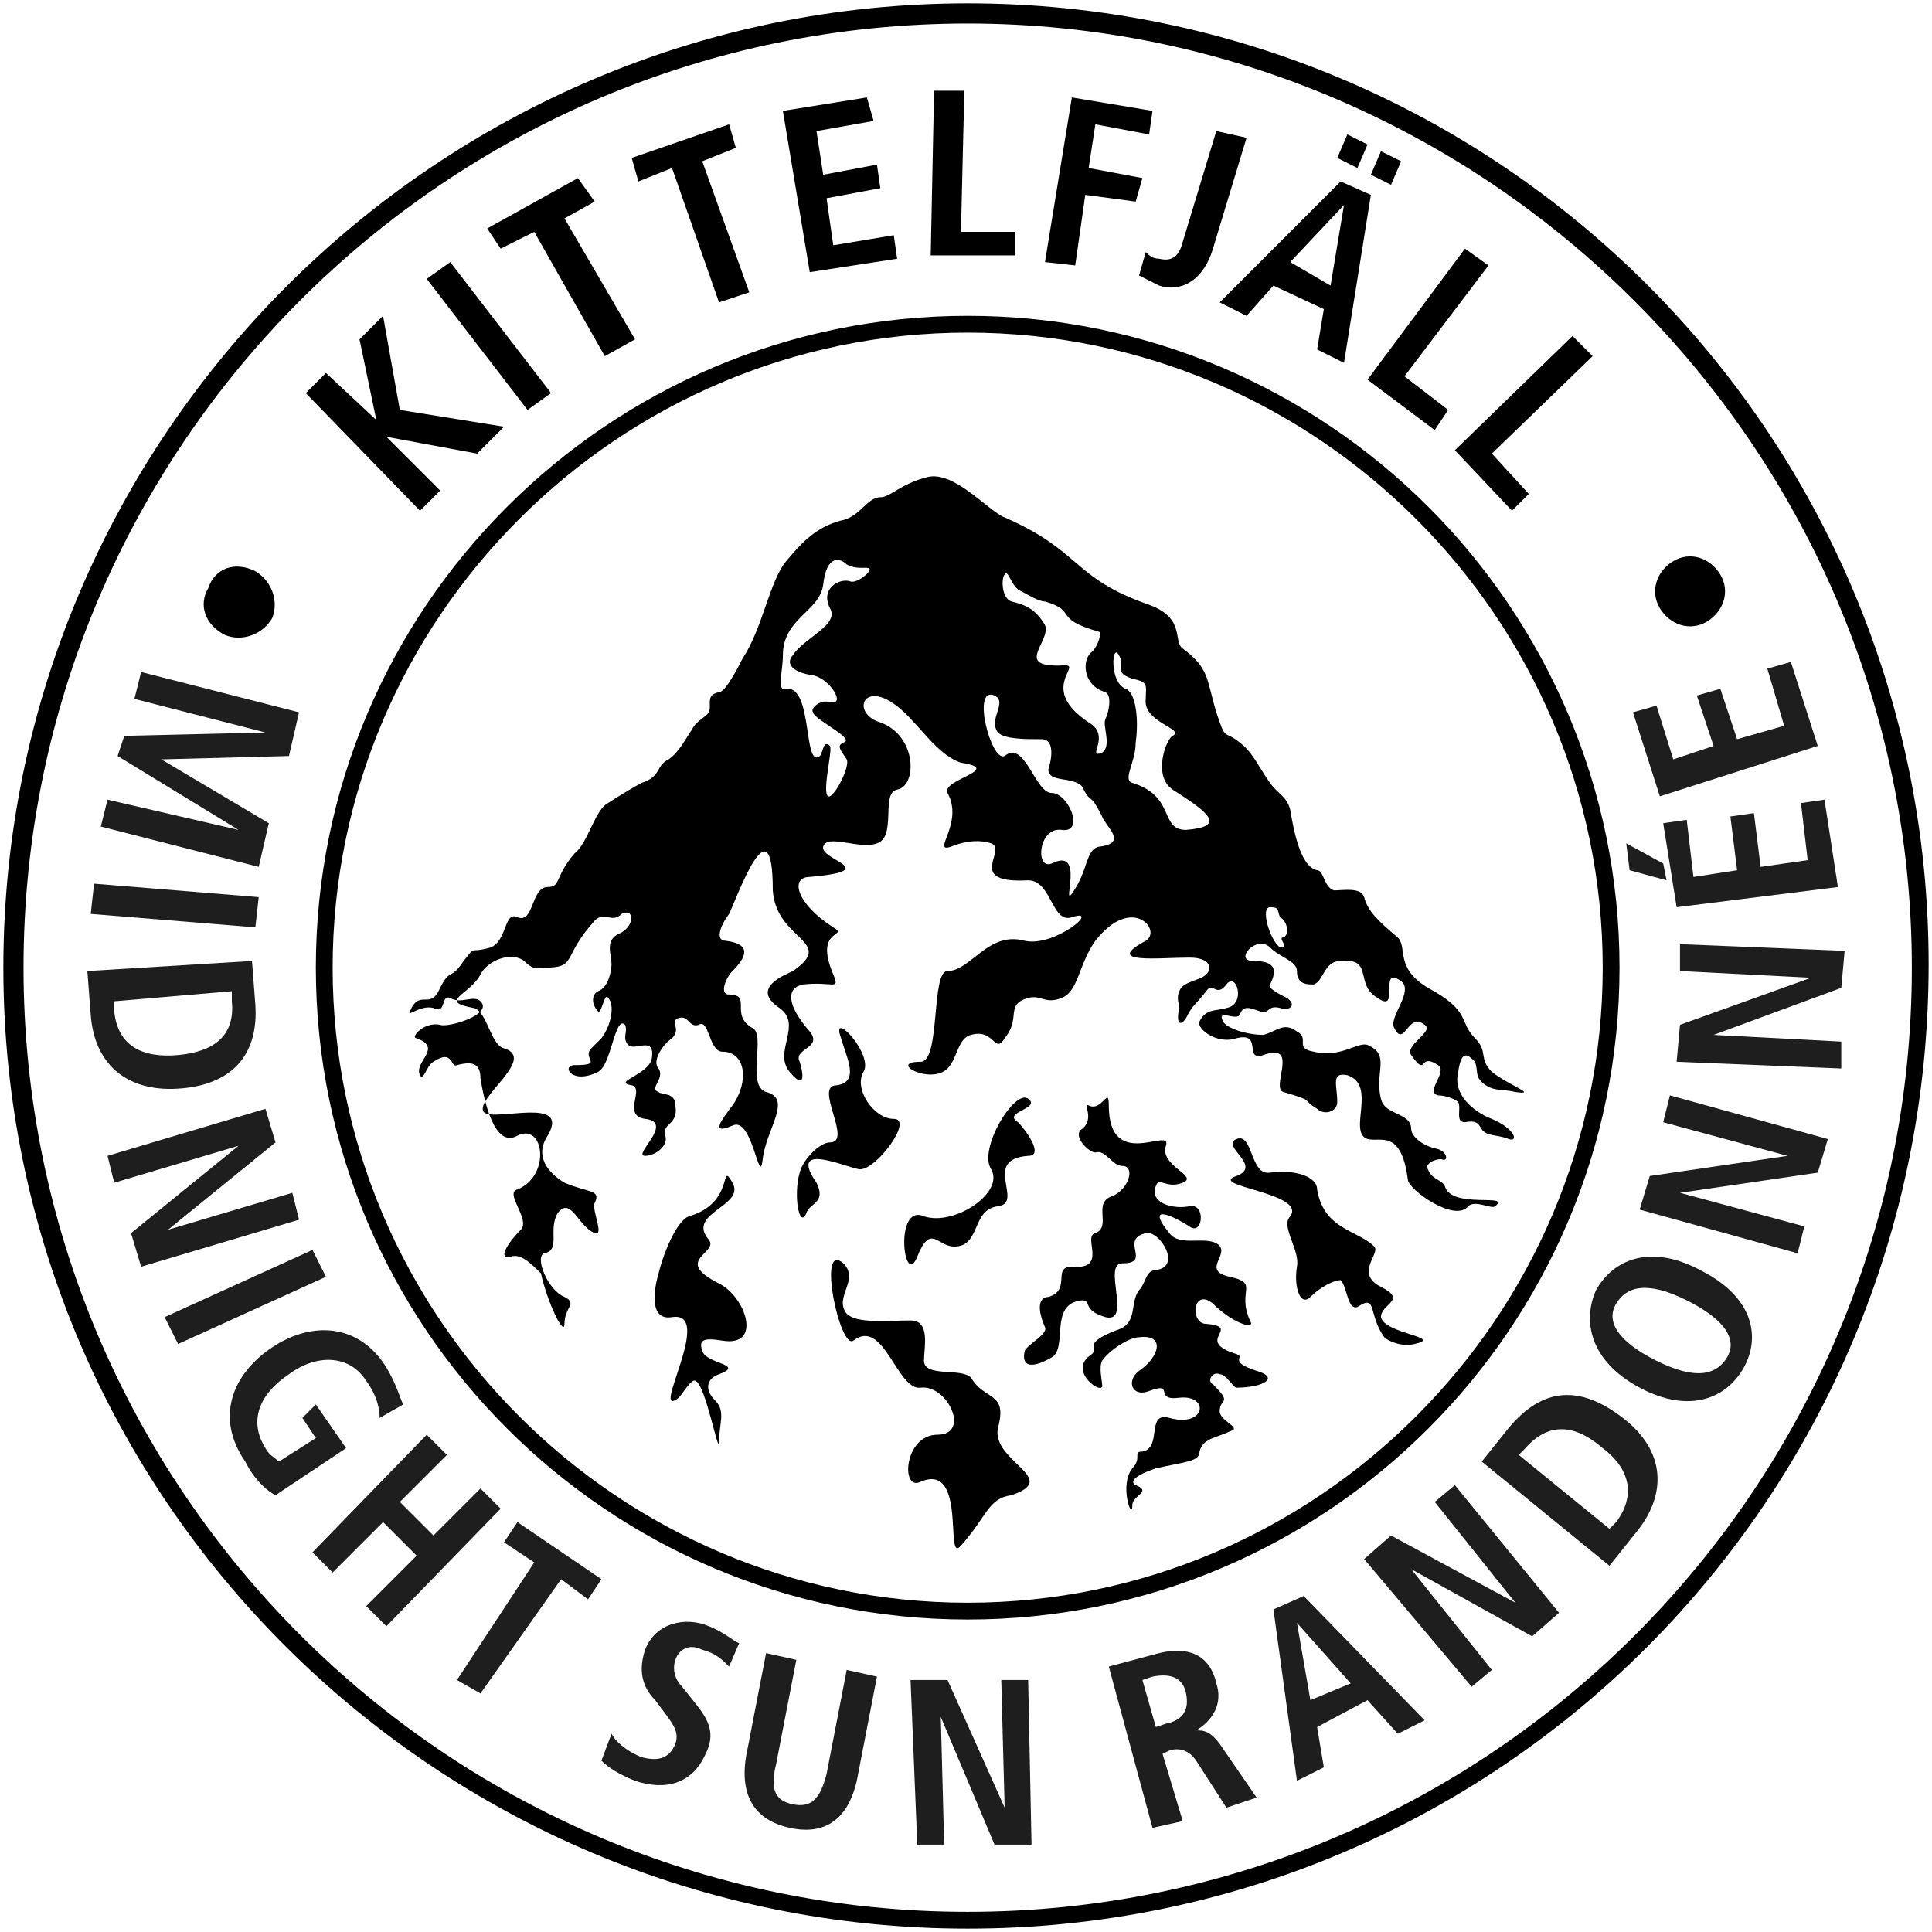 <?xml version="1.0" encoding="utf-8"?>
<!-- Generator: Adobe Illustrator 26.0.3, SVG Export Plug-In . SVG Version: 6.00 Build 0)  -->
<svg version="1.1" id="Lager_1" xmlns="http://www.w3.org/2000/svg" xmlns:xlink="http://www.w3.org/1999/xlink" x="0px" y="0px"
	 viewBox="0 0 57.5 57.5" style="enable-background:new 0 0 57.5 57.5;" xml:space="preserve">
<style type="text/css">
	.st0{opacity:0.88;}
</style>
<path class="st0" d="M7.1,24.7L7.1,24.7l-3.6-2.2l0.2-0.6l4.2-0.1l0,0l-3.9-1l0.2-0.8l4.7,1.2l-0.3,1.3l-3.8,0.1l0,0L8,24.5
	l-0.3,1.3l-4.7-1.2l0.2-0.8L7.1,24.7z"/>
<path class="st0" d="M7.7,26.7l-0.1,0.9l-4.9-0.4l0.1-0.9L7.7,26.7z"/>
<path class="st0" d="M7.5,28.6l0.1,1.3c0.1,1.5-0.7,2.4-2.3,2.5c-1.6,0.1-2.5-0.8-2.6-2.2l-0.1-1.3L7.5,28.6z M3.4,29.8l0,0.3
	c0.1,1,0.8,1.4,1.9,1.3c1.1-0.1,1.7-0.6,1.6-1.6l0-0.3L3.4,29.8z"/>
<path class="st0" d="M7.9,33l0.3,1L5,36.6l0,0l3.7-1.1l0.2,0.8l-4.7,1.4l-0.3-1l3.2-2.6l0,0l-3.7,1.1l-0.2-0.8L7.9,33z"/>
<path class="st0" d="M9.3,37.2L9.7,38l-4.4,2l-0.4-0.8L9.3,37.2z"/>
<path class="st0" d="M9.4,41.8l0.9,1.3l-2.1,1.4c-0.2-0.1-0.6-0.4-0.9-1c-0.9-1.3-0.4-2.6,0.8-3.4c1.2-0.8,2.6-0.7,3.4,0.6
	c0.3,0.5,0.4,0.9,0.5,1.1l-0.7,0.4c0-0.3-0.1-0.7-0.4-1.1c-0.5-0.8-1.5-0.8-2.3-0.2c-0.9,0.6-1.2,1.4-0.7,2.2
	c0.1,0.2,0.3,0.3,0.4,0.4l1.1-0.7l-0.4-0.6L9.4,41.8z"/>
<path class="st0" d="M12.7,42.7l0.6,0.6l-1.4,1.4l1,1l1.4-1.4l0.6,0.6l-3.4,3.5l-0.6-0.6l1.5-1.5l-1-1l-1.5,1.5l-0.6-0.6L12.7,42.7z
	"/>
<path class="st0" d="M15.9,46.5L15,45.9l0.4-0.6l2.5,1.7l-0.4,0.6L16.7,47l-2.4,3.4L13.6,50L15.9,46.5z"/>
<path class="st0" d="M18.2,51.6c0.1,0.2,0.4,0.5,0.9,0.7c0.4,0.1,0.8,0.1,1-0.4c0.1-0.3,0-0.5-0.3-0.9l-0.3-0.4
	c-0.4-0.4-0.5-0.9-0.3-1.5c0.3-0.8,1.2-1,1.9-0.7c0.5,0.2,0.8,0.5,0.9,0.5l-0.3,0.7c-0.2-0.2-0.4-0.4-0.8-0.5
	c-0.4-0.2-0.7,0-0.8,0.3c-0.1,0.3,0,0.6,0.2,0.8l0.4,0.5c0.4,0.5,0.6,0.9,0.3,1.5c-0.4,0.9-1.2,1.1-2.1,0.8c-0.5-0.2-0.8-0.4-1-0.6
	L18.2,51.6z"/>
<path class="st0" d="M23.7,49.4l-0.6,3.1c-0.2,0.8,0,1.1,0.5,1.2c0.5,0.1,0.8-0.1,1-0.9l0.6-3.1l0.9,0.2L25.5,53
	c-0.3,1.3-1.1,1.6-2,1.4c-0.9-0.2-1.5-0.8-1.3-2.1l0.6-3.1L23.7,49.4z"/>
<path class="st0" d="M27.1,50l1.1,0l1.7,3.8h0l-0.1-3.8l0.8,0l0.1,4.9l-1.1,0L28,51.1h0l0.1,3.8l-0.8,0L27.1,50z"/>
<path class="st0" d="M33,49.6l1.5-0.4c0.8-0.2,1.5,0,1.7,0.9c0.2,0.6-0.1,1.1-0.6,1.4l0,0c0.2,0,0.4,0,0.7,0.4l1.1,1.6l-0.9,0.3
	l-0.9-1.4c-0.2-0.3-0.5-0.4-0.8-0.3l-0.2,0.1l0.6,2l-0.9,0.2L33,49.6z M34.7,51.3c0.5-0.1,0.7-0.4,0.6-0.9c-0.1-0.5-0.5-0.6-1-0.5
	L34,50l0.4,1.4L34.7,51.3z"/>
<path class="st0" d="M40.7,50.6l-1.5,0.8l0.2,1.2L38.6,53l-0.7-5.1l0.9-0.4l3.6,3.7l-0.8,0.4L40.7,50.6z M40.2,50.1l-1.6-1.8l0,0
	l0.4,2.3L40.2,50.1z"/>
<path class="st0" d="M40.6,46.4l0.8-0.7l3.7,2l0,0l-2.4-3l0.6-0.5l3.1,3.8l-0.8,0.7l-3.6-2l0,0l2.4,3l-0.6,0.5L40.6,46.4z"/>
<path class="st0" d="M44.1,43.5l0.8-1c1-1.2,2.1-1.3,3.4-0.3c1.3,1,1.3,2.3,0.4,3.4l-0.8,1L44.1,43.5z M47.9,45.5l0.2-0.2
	c0.6-0.8,0.4-1.6-0.4-2.2c-0.8-0.7-1.6-0.8-2.3,0l-0.2,0.2L47.9,45.5z"/>
<path class="st0" d="M47.5,38.4c0.5-0.9,1.6-1.4,3.1-0.6c1.6,0.8,1.8,2,1.3,2.9c-0.5,0.9-1.6,1.4-3.1,0.6
	C47.3,40.5,47.1,39.3,47.5,38.4z M51.4,40.4c0.3-0.5,0-1.1-1.2-1.7s-1.8-0.4-2.1,0.1c-0.3,0.5,0,1.1,1.2,1.7S51.1,40.9,51.4,40.4z"
	/>
<path class="st0" d="M48.8,36l0.3-1l4.1-0.6l0,0l-3.7-1l0.2-0.8l4.7,1.3l-0.3,1L50,35.5l0,0l3.7,1l-0.2,0.8L48.8,36z"/>
<path class="st0" d="M49.9,31.6l0.1-1.1l3.9-1.4l0,0L50,28.9l0-0.8l4.9,0.2l-0.1,1.1L51,30.8l0,0l3.8,0.2l0,0.8L49.9,31.6z"/>
<path class="st0" d="M48.5,25.9l-0.1-0.8l1.1,0.6l0.1,0.5L48.5,25.9z M49.9,27l-0.4-2.5l0.7-0.1l0.2,1.7l1.3-0.2l-0.2-1.6l0.7-0.1
	l0.2,1.6l1.4-0.2l-0.2-1.7l0.7-0.1l0.4,2.6L49.9,27z"/>
<path class="st0" d="M49.4,23.7l-0.8-2.5l0.7-0.2l0.5,1.6l1.2-0.4l-0.5-1.5l0.7-0.2l0.5,1.5l1.4-0.4l-0.5-1.7l0.7-0.2l0.8,2.5
	L49.4,23.7z"/>
<path d="M9.1,11.7l0.6-0.6l1.5,1.4l0,0l-0.5-2.4l0.7-0.7l0.5,2.8l3.1,0.5l-0.8,0.8l-2.7-0.5l0,0l1.6,1.6l-0.6,0.6L9.1,11.7z"/>
<path d="M12.7,8.3l0.7-0.5l3,3.9l-0.7,0.5L12.7,8.3z"/>
<path d="M15.9,6.9l-1,0.5l-0.4-0.6l2.7-1.5L17.7,6l-0.9,0.5l2.1,3.6L18,10.6L15.9,6.9z"/>
<path d="M20,5l-1,0.4l-0.2-0.7l2.9-1l0.2,0.7l-1,0.4l1.4,3.9L21.4,9L20,5z"/>
<path d="M23.3,3.3l2.5-0.4L26,3.6l-1.7,0.3l0.2,1.3l1.6-0.3l0.1,0.7l-1.6,0.3l0.2,1.4L26.6,7l0.1,0.7l-2.6,0.4L23.3,3.3z"/>
<path d="M27.8,2.7l0.9,0l-0.1,4.2l1.6,0l0,0.7l-2.5,0L27.8,2.7z"/>
<path d="M31.9,2.9l2.4,0.4L34.2,4l-1.6-0.3l-0.2,1.3L34,5.3L33.8,6l-1.5-0.2L32,7.9l-0.9-0.1L31.9,2.9z"/>
<path d="M37.1,4.1l-1,3.3c-0.3,1-1,1.3-1.6,1.1c-0.2-0.1-0.4-0.2-0.6-0.3l0.2-0.7c0.1,0.1,0.2,0.2,0.4,0.2c0.4,0.1,0.6-0.1,0.7-0.5
	l1-3.3L37.1,4.1z"/>
<path d="M39.4,9.2l-1.5-0.7l-0.8,0.9l-0.8-0.4l3.6-3.6l0.9,0.4L40,10.8l-0.8-0.4L39.4,9.2z M39.6,8.5L40,6.1l0,0l-1.6,1.7L39.6,8.5z
	 M40.1,4l0.6,0.3l-0.3,0.7l-0.6-0.3L40.1,4z M41.1,4.5l0.6,0.3l-0.3,0.7l-0.6-0.3L41.1,4.5z"/>
<path d="M43.6,7.4l0.7,0.5l-2.5,3.3l1.3,1l-0.4,0.6l-2-1.5L43.6,7.4z"/>
<path d="M46.8,10l0.6,0.6l-3,2.9l1.1,1.2L45,15.2l-1.7-1.8L46.8,10z"/>
<path d="M6.2,17.5C6.4,16.9,7,16.7,7.6,17c0.5,0.3,0.7,0.9,0.5,1.4c-0.3,0.5-0.9,0.7-1.4,0.5C6.1,18.6,5.9,18,6.2,17.5z"/>
<path d="M51.2,17.1c0.3,0.5,0.1,1.1-0.4,1.4s-1.1,0.1-1.4-0.4c-0.3-0.5-0.1-1.1,0.4-1.4C50.3,16.4,50.9,16.6,51.2,17.1z"/>
<path d="M16.8,39.4c0-0.5,0.4-0.6,0-0.8c-0.5-0.2-0.9-1.2-0.6-1.3c0.5-0.1,0.1-0.7,0.4-1.2c0.4-0.5,0.6,0.4,1.1,0.6
	c0.3,0.1-0.1-0.7,0-0.9c0.2-0.4-0.2-0.3-0.9-0.6c-0.5-0.3-0.9-0.8-0.5-1.4c0.7-1.2-1.6-0.4-1.9-0.7c-0.3-0.4,1.6-1.6,0.6-1.9
	c-0.4-0.1-0.5-1.1-0.9-1.2c-1.1-0.2-0.1-0.4,0.2-1c0.2-0.4,0.9-0.7,1.3-0.4c0.3,0.3,0.4,0.2,0.6,0.2c1,0,0.5-0.3,1.5-1.4
	c0.3-0.3,0.5,0.1,0.8-0.2c0.4-0.2,0.4,0.4-0.1,0.6c-0.4,0.2-0.2,0.6-0.2,0.9c0,0.2-0.1,0.7-0.4,0.8c-0.2,0.1-0.2,0.4,0,0.6
	c0.1,0.1,0.2-0.6,0.3-0.4c0.2,0.2,0.1,0.8-0.2,1.2c-0.1,0.1-0.2,0.2-0.3,0.3c-0.3,0.3,0.4,0.5-0.5,0.5c-0.4,0-0.1,0.6,0.7,0.2
	c0.4-0.2,0.5-1.7,0.8-1.4c0.1,0.2-0.1,0.4,0.1,0.6c0.2,0.2,0.8-0.3,0.7,0.4c-0.1,0.5-1.2,0.7-0.6,0.8c0.4,0.1-0.3,0.9,0.4,1
	c0.9,0.1-0.4,1.1,0,1.1c0.3,0,0.7-0.3,0.6-0.6c-0.1-0.4,0.4-0.3,0.3-0.9c0-0.4-0.4-0.3-0.5-0.4c-0.3-0.1,0.2-0.4,0-0.7
	c-0.2-0.2,0.1-0.7,0.4-0.9c0.3-0.3-0.1-0.5,0.2-0.6c0.3-0.1,0.3,0.3,0.6,0.2c0.3-0.2,0.3,0.8,0.7,0.8c0.7,0,0.8,0.9,0.3,1.6
	c-0.3,0.4-0.7,0.9,0,0.6c0.6-0.3,0.8,1.9,0.9,1c0.1-0.9,0.9-1.8,0.1-2c-0.6-0.2,0-1.7-0.4-1.9c-0.7-0.4,0-1-0.7-1
	c-0.3,0-0.1-0.5,0.1-0.7c0.4-0.4,0.6-0.8-0.2-0.9c-0.3,0-0.2-0.4,0.1-0.8c0.2-0.4,1.3-3.5,1.3-0.7c0.1,1.5,1.9,1.5,0.6,2.4
	c-0.2,0.1-1.3,0.5-0.4,1.1c0.7,0.5-0.2,1.3,0.3,1.9c0.5,0.6,0.4,0,0.3-0.3c-0.2-0.4,0.7-0.4,0.3-0.9c-0.7-0.8-0.7-1.3-0.2-1.4
	c0.9-0.1,1.1,0.2,0.9-0.3c-0.6-1.4,0.5-1.1,0-1.4c-1.1-0.7-1.3-1.5-0.7-1.5c2.2-0.2,0.3-0.5,0.4-0.9c0.1-0.4,1.1,0.1,1.6-0.1
	c0.6-0.2,0.1-1.5,0.6-1.6c0.6-0.1,0.6-1.6-0.5-2c-1-0.3-0.4-1.6,1,0c0.3,0.3,0.8,1,1.4,1.2c1.3,0.2-0.6,0.5-0.4,0.9
	c0.5,0.9-0.5,1.8,0.1,1.6c0.5-0.2,0.9-0.2,1.2-0.1c0.5,0.2-0.8,1.2,1.1,1.1c0.7,0,0.7,1.3,1.3,1.1c0.9-0.3-0.5,0.9-1.4,0.7
	c-1.1-0.3-1.6,0.9-2.3,0.9c-0.5,0-0.2,2.7-0.8,2.7c-1,0,0.3,0.7,0.8,0.2c0.3-0.3,0.3-0.9,0.7-1c0.7-0.2,0.7,0.6,1,0.1
	c0.5-0.6,0-1,0.7-1.2c0.4-0.1,0.5,0.2,1,0c0.5-0.2,0.5-1,1-1.7c1.1-1.4,2-0.3,1.5,0c-1.3,0.7,0.4,0.5,1.3,0.5c0.6,0,0.7,0.3,0.5,0.5
	c-0.2,0.2-0.7,0.2-0.8,0.5c-0.1,0.2,0,0.4,0,0.5c-0.1,0.4,0,0.6,0.2,0.3c0.2-0.4,0.2-0.3,0.6-0.8c0.2-0.3,0.3,0.2,0.6-0.2
	c0.3-0.4,0.6,0.6,0,0.7c-0.3,0.1-0.6,0-0.8,0.4c-0.1,0.2,0.5,0.7,1.1,0.5c0.8-0.2,0.2,0.7,0.8,0.5c1.1-0.4,0.2,1,0.6,1.1
	c1,0.3,0.5,0.2,1,0.5c0.2,0.2,0.6,0.1,0.6-0.2c0-0.5-0.2-0.9,0.3-0.8c0.9,0.3,0,1.7,0.6,1.9c0.4,0.1,1-0.3,1.2,1.2
	c0,0.3,1.4,1.3,1.8,0.8c0.2-0.2,0.7,0.1,0.8,0c0.5-0.4-1.3,0.1-1.5-0.6c-0.1-0.2-0.4-0.2-0.5-0.5c-0.1-0.1,0.1-0.3,0.4-0.3
	c0.2,0.1,0.2-0.2-0.1-0.3c-0.5-0.1-0.8-0.4-0.8-0.6c0-0.5-0.8-0.4-0.9-0.9c-0.2-0.8,0.3-1.3-0.4-1.6c-0.3-0.1-0.8,0.4-1.6,0.2
	c-0.6-0.1-0.1-0.4-0.5-0.6c-0.4-0.3-0.6,0-1,0.1c-0.5,0-1.1-0.2-1.2-0.4c-0.2-0.4,0.4,0,0.5-0.2c0.1-0.3,0.3-0.2,0.6-0.1
	c0.3,0.1,0.2-0.2,0.6-0.1c0.3,0.1,0.5-0.1,0.2-0.3c-0.2-0.1-0.6-0.3-0.5-0.4c0.2-0.4,0.2-0.7-0.5-0.7c-0.6,0,0.1-0.8,0.5-0.4
	c0.3,0.3,0.8,0.4,0.8,0.7c0,0.4,0.3,0.4,0.5,0.4c0.3-0.1,0.3-0.7,0.8-0.7c1-0.1,0.4,0.7,1.1,1.1c0.7,0.5,0-1,0.7-0.5
	c0.4,0.3-0.4,1.1-0.2,1.4c0.3,0.6,0.4-0.5,0.9-0.1c0.3,0.2-0.6,0.6-0.4,0.9c0.5,0.7,0.2-0.1,0.8,0.3c0.3,0.2-0.4,0.8,0,0.9
	c0.2,0,0.5,0.1,0.6,0.2c0.1,0.2-0.1,0.6,0.2,0.6c0.5-0.1,0.4,0.2,0.6,0.3c0.1,0.1,0.5,0.1,0.7,0.2c0.3,0.1,0.2-0.3-0.5-0.6
	c-0.3-0.1-1.2-0.6-1-1.4c0.1-0.7,0.3-0.5,0.5-0.3c0.1,0.3,0,0.4,0.2,0.6c0.3,0.3,0.6,0.2,1,0.3c0.7,0.1-0.2-0.2-0.7-0.6
	c-0.4-0.4-0.1-0.6-0.5-1c-0.5-0.5-0.1-0.8-1.4-1.5c-1-0.6-0.6-1.2-0.9-1.5c-0.6-0.5-0.9-0.8-1-1.2c-0.1-0.3-0.6-0.2-0.9-0.2
	c-0.3-0.1-0.3-0.6-0.5-0.6c-0.5-0.1-0.7-1.2-0.8-1.8c-0.1-0.4-0.4-0.5-0.6-0.8c-0.3-0.4-0.5-0.9-0.9-1.2c-0.5-0.4-0.4,0-0.7-0.9
	c-0.3-1-0.2-1.3-1-1.9c-0.3-0.2,0.1-0.9-1-1.3c-2.3-0.8-2-1.6-4.3-2.6c-0.5-0.2-1.5-1.4-2.3-1.2c-0.8,0.2-1.1,0.6-1.4,0.6
	c-0.4,0-0.6,0.6-1.2,0.7c-0.7,0.2-1.1,0.6-1.6,1.2c-0.5,0.6-0.7,2-1.3,2.9c-0.1,0.2-0.5,1-0.7,1c-0.5,0.1-0.1,0.5-0.4,0.7
	c-0.1,0.1-0.3,0.2-0.4,0.4c-0.2,0.3-0.4,0.7-0.7,0.9c-0.4,0.2-0.2,0.5-0.8,0.7c-0.2,0.1-0.7,0.4-1,0.6c-0.4,0.2-0.6,1.2-1,1.5
	c-0.6,0.7-0.4,1-0.8,1c-0.5,0-0.4,1.1-0.9,0.9c-0.4-0.2-0.3,0.7-0.8,0.9c-0.7,0.2-0.4-0.1-0.8,0.4c-0.4,0.6-0.4,0.2-0.7,0.8
	c-0.3,0.7-0.6,0-0.9,0.7c-0.1,0.2,0.3-0.2,0.7-0.1c0.4,0.2,0.2-0.4,0.5-0.3c0.3,0.2,0.7-0.1,0.9,0.1c0.4,0.4-1,0.8-1.2,0.7
	c-0.5-0.1-0.9,0.4-0.7,0.4c0.8,0.3-0.1,0.7,0.1,1.1c0.1,0.2,0.2-0.3,0.4-0.4c0.6-0.4,0.5,0.2,0.7,0.1c0.4-0.1,0.7-0.1,0.7,0.4
	c0.1,0.6,0.4,2.1,1.1,1.7c0.8-0.4,1,1.2,0,1.6c-0.4,0.1,0.4,0.9,0.1,1.2c-0.4,0.4-0.7,0.9-0.3,0.8c0.3-0.1,0.6,0.2,0.9,0.5
	C16.3,38.8,16.8,39.8,16.8,39.4z M37.8,27c0.3,0,0.2,0.1,0.3,0.3c0.2,0.1,0.3,0.5,0.1,0.6c-0.2,0,0.2,0.3-0.1,0.3
	C37.8,28,37.5,27,37.8,27z M33.3,19.5c0.2,0.3-0.2,0.5,0.4,0.7c0.5,0.1,0.4,0.2,0.4,0.6c-0.1,0.7,1.2,0.9,0.8,1.1
	c-0.2,0.1-0.6,1.2,0,1.6c1.1,0.7,1.6,1.1,0.4,1.2c-0.8,0-0.3-1-1.6-1.4c-0.3-0.1,0.1-0.6,0.1-1.2c0.1-0.7,0-1.5-0.3-1.6
	C33,20.3,33.1,19.1,33.3,19.5z M29.9,17.1c0.1-0.2,0.2,0.4,0.5,0.5c0.2,0.1,0.5,0.3,0.7,0.3c1,0.3,0.2,0.5,1.6,0.9
	c0.1,0,0,0.4-0.2,0.6c-0.3,0.2-0.3,1,0.4,1.2c0.2,0.1,0.1,0.6,0,0.8c-0.1,0.2,0.2,0.8-0.1,1c-0.5,0.2,0.3-0.5-0.4-0.9
	c-1.5-1-0.2-1.7-0.7-1.7c-1.6,0.1-0.4-0.7-0.6-1.2c-0.3-0.5-0.6-0.6-1-0.7C29.8,17.8,29.8,17.2,29.9,17.1z M29.6,20.7
	c0.4,0.2-0.2,0.7,0.1,1.1c0.2,0.2,0.8,0.2,1.3,0.2c0.4,0,0.3,0.6,0.2,0.9c0,0.4,0.7,0.2,1,0.5c0.3,0.6,0.2,0.1,0.6,0.9
	c0.1,0.3,0.8,0.8-0.1,0.9c-0.4,0.1-0.3,0.7-0.8,1.4c-0.3,0.4,0.4-1.4-0.6-0.9c-0.5,0.2-0.4-1.1,0.3-1c0.7,0.1,0.2-1.1-0.3-1.1
	c-0.5,0-0.8-1.6-1.4-1.1C29.5,22.7,28.9,20.4,29.6,20.7z M23.3,19.5c0-1.1,1.1-1.3,1.2-2.1c0.1-0.9,0.5-0.8,0.7-0.6
	c0.2,0.1,0.3,0.1,0.6,0.1c0.3,0-0.3,0.5-0.5,0.4c-0.3-0.1-0.9,0.2-0.6,0.8c0.3,0.5-0.8,0.9-1.1,1.4c-0.2,0.2-0.1,0.5,0.6,0.6
	c0.5,0.1,1,0.9,0.5,0.8c-0.3-0.1-0.6,0.2-0.5,0.3c0,0.2,1.3,0.8,0.9,0.9c-0.2,0.1-0.1,0.2,0.1,0.5c0.1,0.2-0.3,1-0.5,1.1
	c-0.3,0.1,0.1-1.4,0-1.5c-0.2-0.2-0.2,0.2-0.3,0.3c-0.5,0.4-0.2-2.1-1-2C23.1,20.6,23.3,20,23.3,19.5z"/>
<path d="M21.4,38.2c-1.4-0.7,0-0.9-0.3-1.3c-0.7-0.8,1.1-1,0.7-1.7c-0.4-0.7,0.1,0.6-1.3,1c-0.3,0.1-0.7,0.9-0.9,1.7
	c-0.2,0.7-0.2,1.4,0.4,1.3c1.3-0.2-0.7,3.1,0.2,2.4c0.1-0.1,0.4-0.6,0.5-0.5c0.3,0.1,0.7,2.3,0.7,1.8c0-0.5,0.2-0.9-0.1-1.2
	c-0.4-0.4-0.2-0.7,0.1-0.8c0.8-0.3-0.4-0.3-0.5-0.7c-0.1-0.3,0-0.4,0.6-0.3C22.7,40.1,22.2,38.6,21.4,38.2z"/>
<path d="M25.6,34.8c0.5,0,1.6-1.5,1-1.5c-0.6,0-1.2-0.9-0.9-1.4c0.3-0.5-0.9-1.8-0.7-1.1c0.2,0.7,0.6,1.4-0.1,1.5
	c-0.7,0,0.5,1.7-0.2,1.7c-0.3,0-0.8,0.5-0.9,0.9c-0.2,0.7,0,1.7,0.2,1.2c0.1-0.3,0.6-0.3,0.3-0.9C23.4,33.9,25.3,34.8,25.6,34.8z"/>
<path d="M29.7,42.5c0.3-1.1-0.4-0.8-0.8-1.5c-0.3-0.3-1.4,0-1.4-0.5c0-0.4,0.2-1.2-0.4-1.2c-0.7,0-1.6,0.1-1.9-0.2
	c-0.4-0.5,0.4-1-0.1-1.5c-0.8-0.7-0.1,2.6,0.3,2.3c0.9-0.7,1.3,1.5,2,1.4c0.8-0.1,1.5,1.4,0.5,1.4c-1,0-1.1,1.7-0.5,1.4
	c1.4-0.6,0.7,2.5,1.2,1.9c0.8-0.9,0.8-1.4,1.5-1.5C31.6,44,29.5,43.5,29.7,42.5z"/>
<path d="M27.5,36.2c-0.9-0.4-0.6,2.2-0.2,1.2c0.4-1,0.6-0.3,1.1-0.3c0.8,0,0.5-1.1,1.3-1.2c0.8-0.1-0.5-1.4,0.9-1.5
	c0.5,0-0.1-0.8-0.3-1c-0.5-0.3,0.7-0.4,0.3-0.7c-0.4-0.3-1.5,1.5-1.1,2.1C29.9,35.5,28.4,36.5,27.5,36.2z"/>
<path d="M37.4,40.8c-0.9-0.3-0.3-0.4-0.6-0.5c-1.3-0.4,0.2-0.8-0.9-0.9c-0.5,0-0.4-1.1,0.2-0.6c0.6,0.6,1.3,0.8,1.1,0.5
	c-0.4-0.9,0.3-1.1-0.6-1.3c-0.9-0.2,0.1-0.7-0.4-1c-0.4-0.2-1.1,0.1-1.4-0.3c-0.8-1,0.3-0.4,0.6-0.2c0.4,0.3,0.5-0.7,0-0.6
	c-0.5,0.1-1.2-0.1-1-0.6c0.1-0.3,0.3,0.1,0.8-0.1c0.5-0.2-0.7-0.5-0.5-1.1c0.2-0.6-1.7,0.8-1.7-1.2c0-0.6-0.2,0.2-0.6,0
	c-0.2-0.1,0.2,0.4-0.2,0.7c-0.3,0.2,0.2,0.7,0.4,0.7c0.3-0.1,0.5,0.4,0.8,0.4c0.4,0,0.2,0.7-0.3,0.9c-0.6,0.2,0,0.9-0.5,1.1
	c-0.4,0.1,0.4,1.1-0.7,1c-0.6,0,0,0.7-0.7,0.9c-0.2,0-0.4,0.2-0.1,0.9c0.1,0.2-0.5,0.5-0.6,0.7c-0.1,0.4,0.1,0.6,0.8,0.2
	c0.5-0.3-0.1-1.6,0.9-1.7c0.3,0,0,0.3,0.7,0.5c0.8,0.2-0.1-1.6,0.5-1.6c0.9,0-0.1-0.7,0.7-0.9c0.4-0.1,1.1,1,0.3,1.1
	c-0.3,0-0.3,0.4-0.5,0.6c-0.3,0.4,0,1-0.7,1.2c-1,0.4-0.5,0.5-0.7,0.7c-0.8,0.5,0.4,1.3,0.3,0.9c0-0.1-0.1-0.5,0-0.7
	c0.2-0.3,0.8-0.7,1.1-0.7c0.8-0.1,0.6,0.6,0,1c-0.4,0.3-0.2,0.8,0.3,0.6c0.8-0.3,0.1,0.3,0.9,0.2c0.9-0.1,0.8,0.9-0.3,0.6
	c-0.7-0.2-0.2,0.9-0.8,1c-0.3,0,0,0.2-0.3,0.5c-0.4,0.5,0,1.6,0,1.1c0-0.3,0.6-0.4,0.1-0.6c-0.2-0.1,0-0.3,0.6-0.5
	c0.9-0.2,1.3-0.2,1.3-0.5c0.1-0.4,0.5-0.4,0.9-0.6c0.4-0.1-0.3-0.3-0.3-0.6c0-0.4,0.4-0.2-0.2-0.8c-0.2-0.1,0-0.4,0.2-0.3
	c0.2,0,0.4,0.4,0.5,0.4C37.6,41.3,38.1,41,37.4,40.8z"/>
<path d="M41.1,39.2c0-0.4,0.8-0.5,0-0.9c-0.8-0.4,0-1-0.2-1.2c-0.5-0.5-1.5-0.5-1.7-1.7c0-0.4-0.7-0.6-1.4-0.5c-0.6,0.1-0.5-1.2-1-1
	c-0.5,0.2,0.8,0.8,0,1.1c-0.9,0.3,2.1,0.5,1.6,1.2c-0.3,0.3,0.3,1,0.2,1.5c-0.1,0.6,0.1,1.2,0.4,0.9c0.3-0.3,0.7-0.5,0.9-0.5
	c0.2,0.2,0.2,0.9,0.5,0.8c0.6-0.4,0.3,0.2,0.8,0.9c0.1,0.1,0.5,0.3,0.9,0.2C43,39.8,41.2,39.7,41.1,39.2z"/>
<path d="M28.8,57.4C13,57.4,0.1,44.6,0.1,28.8C0.1,13,13,0.1,28.8,0.1c15.8,0,28.6,12.8,28.6,28.6C57.4,44.6,44.6,57.4,28.8,57.4z
	 M28.8,0.7C13.3,0.7,0.7,13.3,0.7,28.8s12.6,28.1,28.1,28.1s28.1-12.6,28.1-28.1S44.2,0.7,28.8,0.7z"/>
<path d="M28.8,48.2c-10.7,0-19.4-8.7-19.4-19.4S18.1,9.4,28.8,9.4s19.4,8.7,19.4,19.4S39.5,48.2,28.8,48.2z M28.8,9.9
	c-10.4,0-18.9,8.5-18.9,18.9s8.5,18.9,18.9,18.9s18.9-8.5,18.9-18.9S39.2,9.9,28.8,9.9z"/>
</svg>
